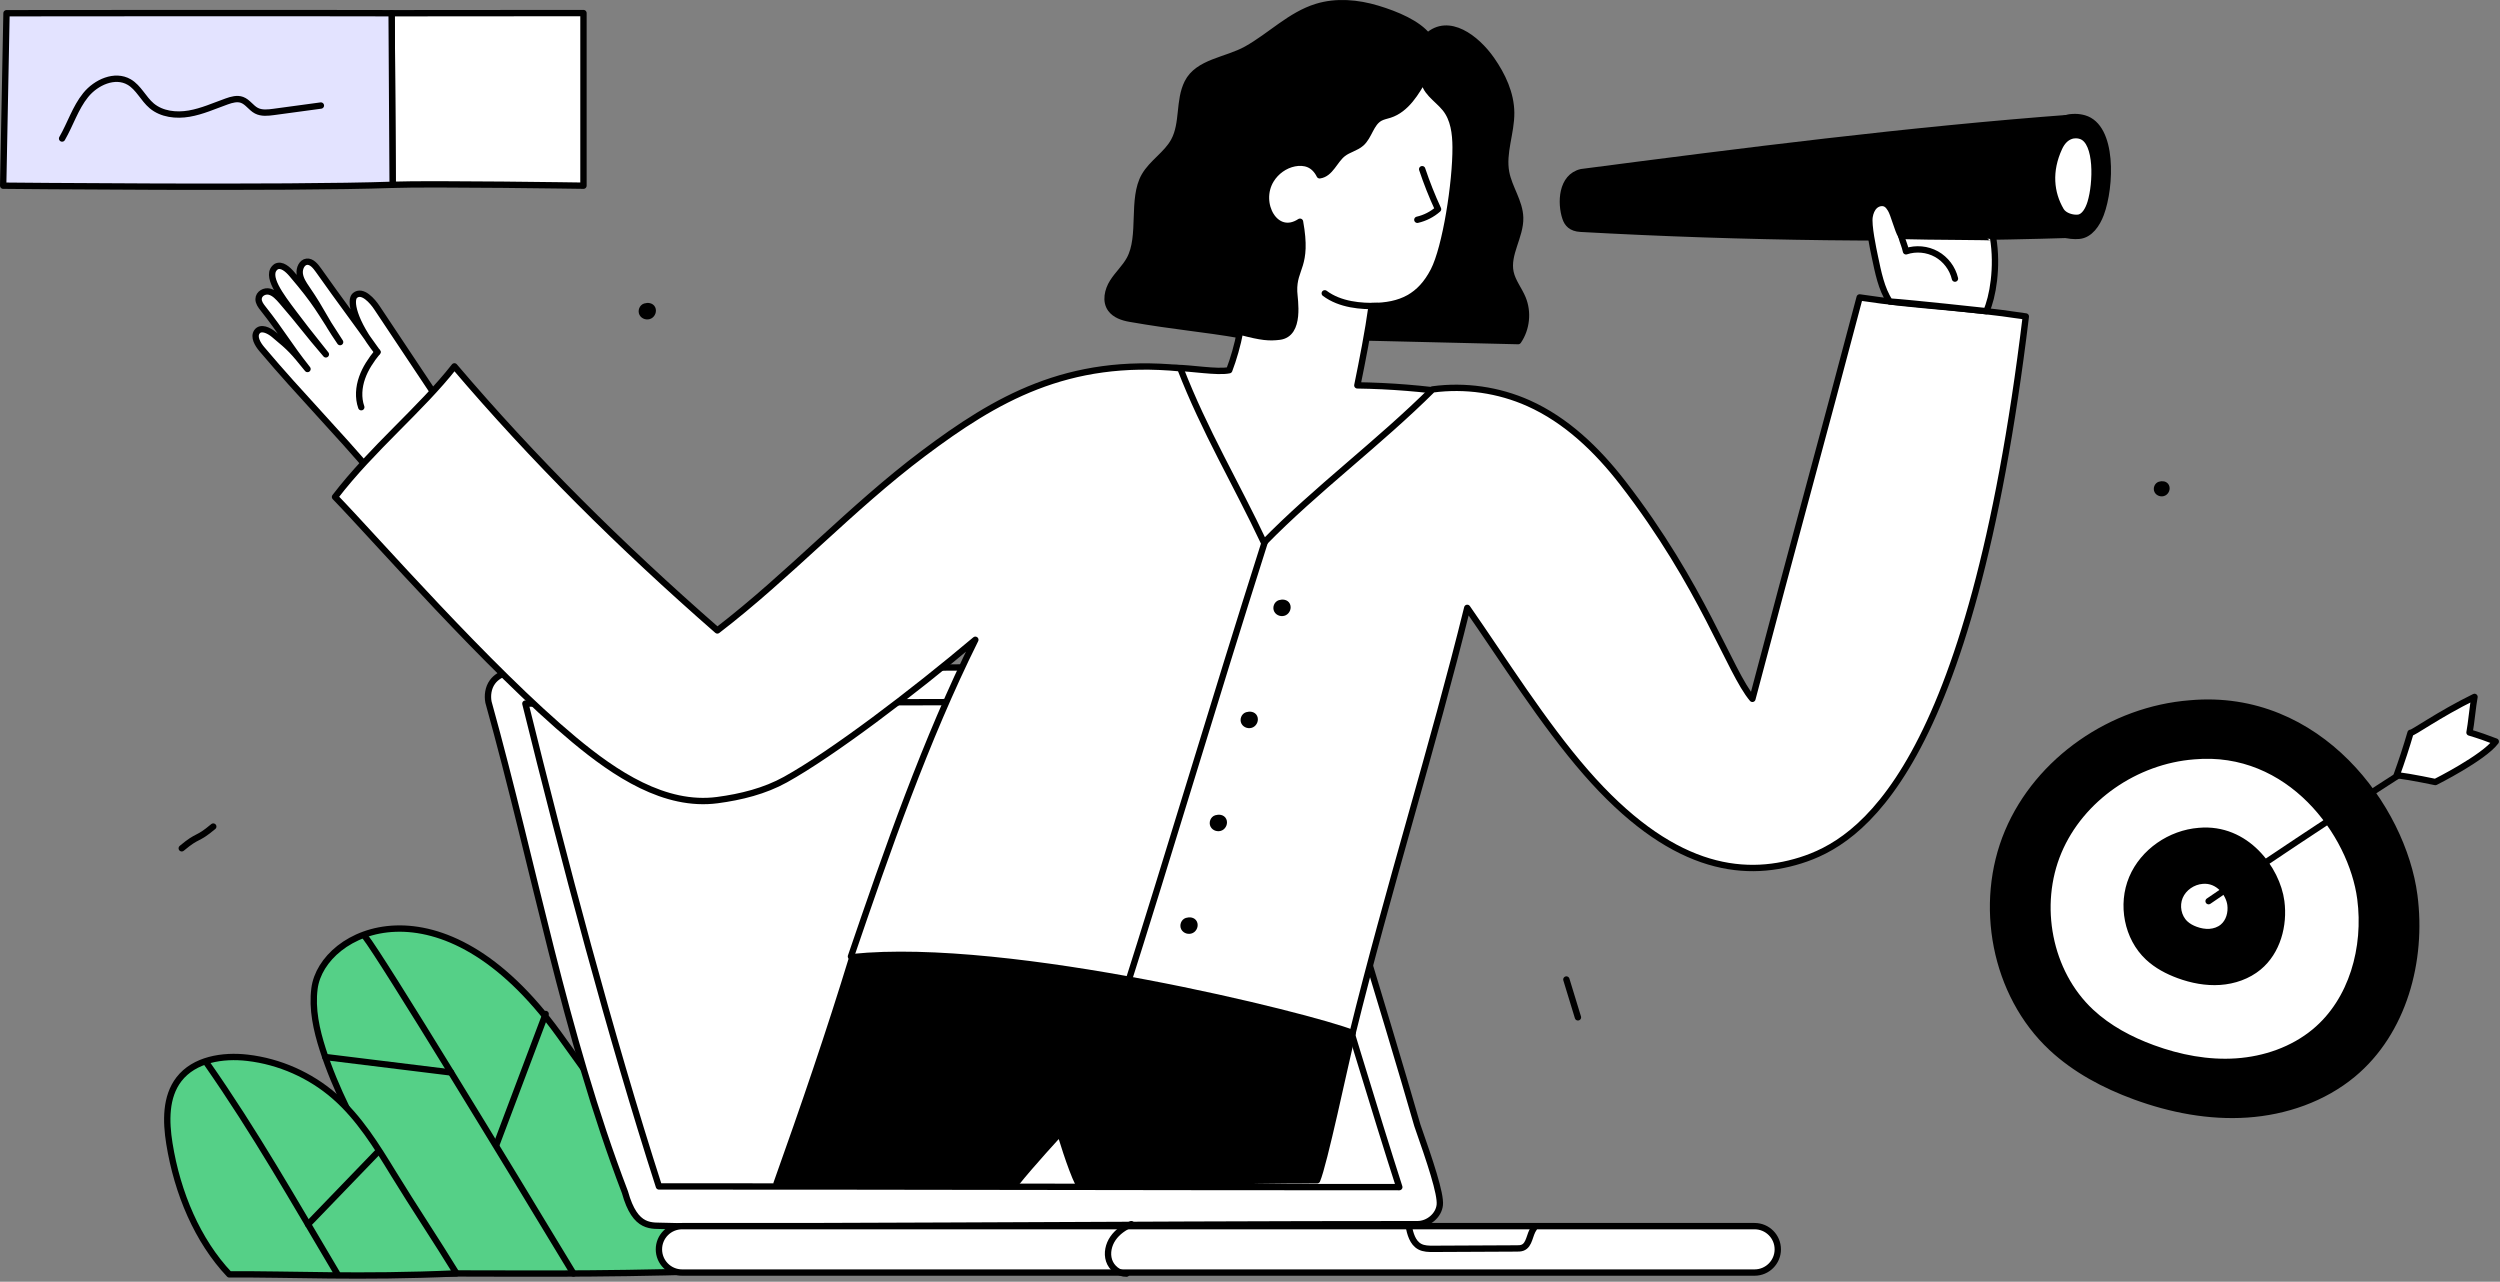 <svg width="591" height="303" viewBox="0 0 591 303" fill="none" xmlns="http://www.w3.org/2000/svg" style="width: 100%; height: 100%;">
<rect x="0" y="0" width="591" height="303" fill="#808080" stroke="none"/>
<g clip-path="url(#clip0_35_1577)">
<path d="M107.934 101.021C101.332 91.022 95.71 82.744 89.107 72.745C88.093 71.209 85.669 68.364 83.908 69.86C82.654 70.926 83.482 75.892 89.224 83.225C83.612 75.275 80.899 71.826 75.287 63.876C74.577 62.871 73.655 61.755 72.53 61.871C71.378 61.989 70.706 63.45 70.861 64.725C71.017 66 71.754 67.107 72.465 68.149C76.548 74.125 76.32 74.896 80.403 80.872C75.259 73.012 75.028 71.899 69.015 64.818C68.019 63.645 66.591 62.374 65.309 63.019C62.471 64.956 66.426 70.019 69.422 74.021C71.138 76.314 72.798 78.476 77.035 83.769C72.61 78.655 71.062 76.329 66.626 71.227C65.793 70.269 64.889 69.265 63.732 68.956C62.575 68.647 61.145 69.406 61.129 70.707C61.119 71.535 61.653 72.258 62.156 72.894C66.82 78.795 68.03 81.333 72.694 87.233C69.248 83.001 68.878 82.502 64.757 79.089C63.533 78.076 61.627 77.169 60.73 78.462C59.902 79.657 60.918 81.375 61.883 82.517C71.381 93.759 79.089 101.347 88.587 112.589" fill="white"></path>
<path d="M107.934 101.021C101.332 91.022 95.71 82.744 89.107 72.745C88.093 71.209 85.669 68.364 83.908 69.86C82.654 70.926 83.482 75.892 89.224 83.225C83.612 75.275 80.899 71.826 75.287 63.876C74.577 62.871 73.655 61.755 72.53 61.871C71.378 61.989 70.706 63.45 70.861 64.725C71.017 66 71.754 67.107 72.465 68.149C76.548 74.125 76.32 74.896 80.403 80.872C75.259 73.012 75.028 71.899 69.015 64.818C68.019 63.645 66.591 62.374 65.309 63.019C62.471 64.956 66.426 70.019 69.422 74.021C71.138 76.314 72.798 78.476 77.035 83.769C72.61 78.655 71.062 76.329 66.626 71.227C65.793 70.269 64.889 69.265 63.732 68.956C62.575 68.647 61.145 69.406 61.129 70.707C61.119 71.535 61.653 72.258 62.156 72.894C66.82 78.795 68.03 81.333 72.694 87.233C69.248 83.001 68.878 82.502 64.757 79.089C63.533 78.076 61.627 77.169 60.73 78.462C59.902 79.657 60.918 81.375 61.883 82.517C71.381 93.759 79.089 101.347 88.587 112.589" stroke="#000000" stroke-width="1.5" stroke-linecap="round" stroke-linejoin="round"></path>
<path d="M89.224 83.226C87.729 85.064 86.384 87.063 85.598 89.297C84.811 91.532 84.617 94.032 85.406 96.266" stroke="#000000" stroke-width="1.5" stroke-linecap="round" stroke-linejoin="round"></path>
<path d="M103.018 301.03C94.875 283.006 82.367 266.975 76.314 248.145C74.811 243.468 73.715 238.533 74.351 233.661C76.141 219.952 104.387 206.095 132.073 244.427C147.278 265.479 156.135 278.284 166.89 300.508C140.815 301.329 120.209 301.029 103.017 301.029L103.018 301.03Z" fill="#55D087" stroke="#000000" stroke-width="1.5" stroke-linecap="round" stroke-linejoin="round"></path>
<path d="M107.909 301.03C103.326 293.534 97.651 285.029 93.068 277.533C89.04 270.945 84.921 264.248 79.103 259.172C73.358 254.16 66.073 250.938 58.499 250.059C52.621 249.377 45.926 250.446 42.309 255.13C39.087 259.303 39.207 265.122 40.042 270.328C41.926 282.082 46.729 293.357 54.209 301.264C68.957 301.161 84.798 302.067 107.909 301.03Z" fill="#55D087" stroke="#000000" stroke-width="1.5" stroke-linecap="round" stroke-linejoin="round"></path>
<path d="M86.287 221.381C90.527 226.837 120.2 275.647 135.564 301.062" stroke="#000000" stroke-width="1.5" stroke-linecap="round" stroke-linejoin="round"></path>
<path d="M48.871 251.311C60.336 267.711 69.479 283.882 79.702 301.084" stroke="#000000" stroke-width="1.5" stroke-linecap="round" stroke-linejoin="round"></path>
<path d="M128.991 239.701L117.377 270.528" stroke="#000000" stroke-width="1.5" stroke-linecap="round" stroke-linejoin="round"></path>
<path d="M76.89 249.872L106.628 253.533" stroke="#000000" stroke-width="1.5" stroke-linecap="round" stroke-linejoin="round"></path>
<path d="M89.148 272.497L72.818 289.431" stroke="#000000" stroke-width="1.5" stroke-linecap="round" stroke-linejoin="round"></path>
<path d="M124.199 158.302C121.338 158.501 118.097 158.9 116.411 161.221C115.392 162.624 115.183 164.459 115.474 165.98C126.471 205.545 133.316 244.107 147.738 281.84C150.219 290.765 154.11 289.648 157.302 289.815C165.015 290.218 269.607 289.379 335.107 289.392C337.632 289.392 340.104 287.361 340.365 284.849C340.637 282.227 338.085 274.646 335.061 266.027C328.004 241.397 311.072 186.682 304.292 163.018C303.293 159.531 299.619 157.009 295.994 157.107C266.898 157.894 127.24 158.091 124.199 158.302Z" fill="#ffffff" stroke="#000000" stroke-width="1.5" stroke-linecap="round" stroke-linejoin="round"></path>
<path d="M337.508 8.519C342.444 4.035 348.987 8.942 352.589 14.102C355.184 17.819 357.202 22.128 357.241 26.661C357.282 31.399 355.17 36.104 356.05 40.761C356.747 44.449 359.273 47.713 359.365 51.465C359.474 55.883 356.161 60.07 357.087 64.391C357.564 66.616 359.104 68.451 359.969 70.556C361.308 73.813 360.893 77.733 358.901 80.637C336.997 80.105 315.093 79.574 293.011 79.184C284.327 77.669 278.063 77.255 267.115 75.345C265.407 75.047 263.602 74.439 262.581 73.037C261.261 71.224 261.847 68.621 263.041 66.722C264.235 64.823 265.953 63.282 267.033 61.317C270.046 55.838 267.451 47.013 270.563 41.59C272.368 38.445 275.822 36.491 277.542 33.299C279.789 29.129 278.607 23.778 280.73 19.544C283.195 14.629 289.91 14.322 294.707 11.634C300.355 8.469 305.077 3.526 311.265 1.623C315.898 0.198 320.946 0.646 325.588 2.041C330.23 3.436 335.14 5.55 337.508 8.519Z" fill="#000000" stroke="#000000" stroke-width="1.5" stroke-linecap="round" stroke-linejoin="round"></path>
<path d="M124.199 166.331C133.23 202.935 144.253 244.714 155.769 280.47C223.573 280.47 264.806 280.637 330.795 280.637C320.094 247.411 296.086 165.783 296.086 165.783C296.086 165.783 131.241 166.218 124.199 166.331Z" fill="white" stroke="#000000" stroke-width="1.5" stroke-linecap="round" stroke-linejoin="round"></path>
<path d="M336.71 18.417C336.37 21.412 339.741 23.272 341.64 25.612C343.674 28.119 344.087 31.555 344.107 34.783C344.16 43.095 341.768 58.485 338.914 64C335.78 70.057 331.238 72.351 324.255 72.351C323.425 78.374 322.095 85.147 320.875 91.102C328.692 91.216 336.502 91.849 344.236 92.994C343.014 99.514 341.578 106.064 338.748 112.064C335.975 117.944 331.933 123.137 327.585 127.97C324.012 131.942 320.165 135.743 315.613 138.539C309.243 142.451 301.592 144.237 294.149 143.549C291.347 143.29 288.534 142.674 286.075 141.305C283.72 139.994 281.783 138.047 280.047 135.986C271.415 125.74 267.191 111.05 271.968 98.533C273.12 95.514 274.784 92.285 273.79 89.079C275.488 87.761 275.913 86.97 278.062 86.97C281.429 86.97 287.776 88.102 290.59 87.519C291.593 84.902 292.573 81.551 293.154 78.401C298.335 79.788 300.093 79.88 302.444 79.597C307.558 78.982 305.989 70.78 305.926 68.91C305.732 63.163 309.271 63.14 307.323 52.414C301.552 56.224 297.063 48.048 300.442 42.526C301.66 40.536 303.71 39.054 305.998 38.599C307.134 38.373 308.345 38.4 309.41 38.854C310.475 39.308 311.373 40.226 311.963 41.443C314.509 41.094 315.456 37.902 317.48 36.317C318.787 35.294 320.55 34.962 321.795 33.864C323.673 32.206 324.025 29.112 326.217 27.898C326.93 27.503 327.752 27.367 328.528 27.117C332.444 25.856 334.829 21.802 336.709 18.414L336.71 18.417Z" fill="white" stroke="#000000" stroke-width="1.5" stroke-linecap="round" stroke-linejoin="round"></path>
<path d="M230.57 151.241C218.837 174.821 209.672 201.182 201.163 226.107C240.752 234.049 280.155 240.028 319.749 244.21C328.065 210.427 338.883 176.096 346.858 143.696C355.422 155.988 364.776 170.958 374.874 182.547C394.654 205.247 411.557 207.819 425.65 203.395C439.298 199.11 465.793 183.123 478.905 74.812C463.396 72.442 454.001 72.508 439.622 70.311C430.605 104.531 424.264 127.274 414.269 165.207C408.882 158.851 402.522 138.549 383.558 114.08C377.556 106.336 370.27 99.31 361.324 95.316C354.27 92.166 346.332 91.024 338.676 92.055C325.99 104.683 310.974 115.803 298.811 128.279C292.245 114.301 284.793 101.977 279.016 87.059C252.278 84.451 235.37 94.368 218.256 107.214C201.142 120.06 186.559 136.009 169.582 149.036C146.46 128.832 126.037 108.49 107.424 86.608C99.489 96.74 88.013 105.979 79.197 117.479C88.485 127.041 115.445 157.989 135.734 174.878C145.382 182.909 157.158 190.8 169.601 189.145C175.165 188.405 180.772 187.017 185.681 184.295C196.727 178.168 215.637 163.842 230.569 151.241H230.57Z" fill="#ffffff" stroke="#000000" stroke-width="1.5" stroke-linecap="round" stroke-linejoin="round"></path>
<path d="M313.174 69.341C316.826 72.071 321.791 72.452 325.588 72.322" stroke="#000000" stroke-width="1.5" stroke-linecap="round" stroke-linejoin="round"></path>
<path d="M336.201 39.998C337.275 43.216 338.529 46.374 339.954 49.452C338.565 50.676 336.866 51.545 335.061 51.955" stroke="#000000" stroke-width="1.5" stroke-linecap="round" stroke-linejoin="round"></path>
<path d="M201.507 226.256C196.194 243.673 190.044 261.662 183.579 279.762C202.844 279.724 216.987 279.814 240.124 279.814C243.79 275.185 250.625 267.801 250.625 267.801C250.625 267.801 253.053 276.076 254.934 279.832C274.287 279.778 293.141 278.975 311.353 279.025C312.966 275.321 317.777 252.54 319.749 244.209C309.898 240.308 238.578 222.41 201.507 226.256Z" fill="#000000" stroke="#000000" stroke-width="1.5" stroke-linecap="round" stroke-linejoin="round"></path>
<path d="M299.09 127.828C286.412 167.694 277.327 198.76 265.082 237.264" stroke="#000000" stroke-width="1.5" stroke-linecap="round" stroke-linejoin="round"></path>
<path d="M137.932 3.091C137.932 3.091 95.628 3.138 92.579 3.126C92.66 17.313 92.74 29.5 92.821 43.688C101.988 43.358 137.933 43.898 137.933 43.898L137.932 3.091Z" fill="#ffffff" stroke="#000000" stroke-width="1.5" stroke-linecap="round" stroke-linejoin="round"></path>
<path d="M1.538 3.126L0.75 43.897C0.75 43.897 68.113 44.576 92.821 43.687C92.74 29.5 92.66 17.313 92.579 3.125C72.545 3.047 1.538 3.126 1.538 3.126Z" fill="#E3E3FF" stroke="#000000" stroke-width="1.5" stroke-linecap="round" stroke-linejoin="round"></path>
<path d="M105.769 13.554C103.683 14.809 102.21 17.036 101.871 19.448C101.586 21.48 102.077 23.565 102.96 25.417C103.7 26.968 104.773 28.438 106.307 29.211C107.701 29.913 109.327 29.969 110.887 29.899C112.853 29.811 114.844 29.536 116.636 28.72C118.428 27.904 120.013 26.493 120.703 24.65C121.481 22.571 120.875 20.267 120.01 18.223C117.045 11.223 109.306 11.427 105.77 13.555L105.769 13.554Z" stroke="white" stroke-width="1.5" stroke-linecap="round" stroke-linejoin="round"></path>
<path d="M118.67 28.526L126.009 35.525" stroke="white" stroke-width="1.5" stroke-linecap="round" stroke-linejoin="round"></path>
<path d="M14.68 32.747C16.636 29.371 17.797 25.513 20.249 22.478C22.701 19.443 27.163 17.432 30.535 19.395C32.776 20.7 33.876 23.341 35.858 25.012C38.239 27.019 41.645 27.391 44.714 26.863C47.783 26.335 50.651 25.023 53.585 23.979C54.758 23.562 56.056 23.187 57.225 23.616C58.562 24.107 59.355 25.515 60.619 26.171C61.86 26.816 63.349 26.644 64.735 26.457C68.443 25.955 72.15 25.452 75.858 24.95" stroke="#000000" stroke-width="1.5" stroke-linecap="round" stroke-linejoin="round"></path>
<path d="M373.676 54.083C412.298 56.221 451.012 56.69 489.675 55.488C486.9 54.837 485.292 52.398 484.411 50.111C481.768 43.249 485.371 33.41 490.132 27.807C451.164 30.698 411.762 35.754 373.849 40.695C369.07 41.797 368.895 48.043 370.079 51.544C370.516 52.836 371.402 53.959 373.677 54.085L373.676 54.083Z" fill="#000000" stroke="#000000" stroke-width="1.5" stroke-linecap="round" stroke-linejoin="round"></path>
<path d="M483.587 31.944C486.079 27.547 490.192 27.246 492.705 27.975C499.64 29.986 499.054 44.109 496.63 50.591C495.735 52.984 494.056 55.495 491.513 55.742C489.185 55.969 485.648 55.18 484.283 53.28C480.003 47.32 479.095 39.866 483.586 31.944H483.587Z" fill="#000000" stroke="#000000" stroke-width="1.5" stroke-linecap="round" stroke-linejoin="round"></path>
<path d="M486.795 34.921C488.212 31.862 490.55 31.653 491.98 32.16C495.924 33.559 495.59 43.383 494.212 47.893C493.703 49.558 492.748 51.304 491.303 51.477C489.979 51.635 487.968 51.086 487.192 49.764C484.758 45.618 484.242 40.433 486.796 34.922L486.795 34.921Z" fill="white" stroke="#000000" stroke-width="1.5" stroke-linecap="round" stroke-linejoin="round"></path>
<path d="M469.573 73.566C471.046 70.351 472.338 63.169 471.156 56.136C471.057 55.948 456.257 55.998 449.455 55.781C448.601 54.421 447.708 50.661 446.959 49.451C446.671 48.985 446.351 48.513 445.879 48.233C445.048 47.74 443.919 47.998 443.205 48.649C442.491 49.3 442.133 50.261 441.972 51.213C441.633 53.215 442.806 58.758 443.227 60.745C443.975 64.274 444.75 68.33 446.731 71.275C451.735 71.613 469.571 73.565 469.571 73.565L469.573 73.566Z" fill="white" stroke="#000000" stroke-width="1.5" stroke-linecap="round" stroke-linejoin="round"></path>
<path d="M517.742 166.289C499.324 167.716 481.85 179.624 474.672 196.646C467.494 213.668 471.492 235.055 484.992 247.665C490.589 252.893 497.5 256.556 504.691 259.192C513.174 262.301 522.245 264.057 531.259 263.442C540.273 262.827 549.232 259.74 556.19 253.977C568.188 244.038 572.759 227.107 570.737 211.659C568.034 191.012 548.273 163.549 517.742 166.289Z" fill="#000000" stroke="#000000" stroke-width="1.5" stroke-linecap="round" stroke-linejoin="round"></path>
<path d="M518.626 178.769C504.944 179.829 491.962 188.676 486.629 201.321C481.296 213.966 484.267 229.855 494.296 239.223C498.454 243.107 503.588 245.828 508.931 247.786C515.233 250.096 521.972 251.401 528.669 250.943C535.366 250.486 542.021 248.193 547.19 243.911C556.103 236.528 559.499 223.949 557.997 212.473C555.989 197.134 541.308 176.732 518.627 178.768L518.626 178.769Z" fill="white" stroke="#000000" stroke-width="1.5" stroke-linecap="round" stroke-linejoin="round"></path>
<path d="M519.839 196.445C513.081 196.968 506.669 201.338 504.035 207.584C501.401 213.829 502.868 221.677 507.822 226.304C509.876 228.222 512.411 229.566 515.05 230.534C518.163 231.675 521.491 232.319 524.799 232.093C528.106 231.867 531.394 230.735 533.947 228.62C538.349 224.973 540.027 218.761 539.285 213.092C538.293 205.516 531.042 195.439 519.84 196.445H519.839Z" fill="#000000" stroke="#000000" stroke-width="1.5" stroke-linecap="round" stroke-linejoin="round"></path>
<path d="M520.671 208.197C518.372 208.375 516.19 209.862 515.294 211.987C514.398 214.112 514.897 216.782 516.582 218.356C517.281 219.009 518.143 219.466 519.041 219.795C520.1 220.183 521.232 220.402 522.358 220.326C523.483 220.249 524.602 219.864 525.47 219.144C526.968 217.903 527.538 215.79 527.286 213.861C526.949 211.284 524.482 207.855 520.67 208.197H520.671Z" fill="white" stroke="#000000" stroke-width="1.5" stroke-linecap="round" stroke-linejoin="round"></path>
<path d="M522.113 213.035C540.609 200.366 559.339 188.038 578.289 176.06" stroke="#000000" stroke-width="1.5" stroke-linecap="round" stroke-linejoin="round"></path>
<path d="M566.579 183.236C567.778 179.939 568.87 176.603 569.853 173.236C570.339 173.406 576.37 168.96 584.974 164.746C584.58 166.718 584.186 171.19 583.792 173.163C585.89 173.786 587.962 174.5 589.999 175.3C587.099 179.174 575.718 184.873 575.718 184.873C575.718 184.873 570.178 183.688 566.578 183.237L566.579 183.236Z" fill="#ffffff" stroke="#000000" stroke-width="1.5" stroke-linecap="round" stroke-linejoin="round"></path>
<path d="M414.782 289.859H161.256C158.226 289.859 155.769 292.316 155.769 295.346V295.347C155.769 298.377 158.226 300.834 161.256 300.834H414.782C417.812 300.834 420.269 298.377 420.269 295.347V295.346C420.269 292.316 417.812 289.859 414.782 289.859Z" fill="#ffffff" stroke="#000000" stroke-width="1.5" stroke-linecap="round" stroke-linejoin="round"></path>
<path d="M267.438 289.392C265.748 290.128 264.166 291.213 263.117 292.73C262.068 294.247 261.612 296.232 262.183 297.985C262.754 299.738 264.463 301.138 266.305 301.085" stroke="#000000" stroke-width="1.5" stroke-linecap="round" stroke-linejoin="round"></path>
<path d="M332.989 289.751C333.372 291.645 333.922 293.775 335.621 294.696C336.595 295.224 337.757 295.232 338.865 295.226C345.432 295.195 352 295.164 358.567 295.132C359.029 295.13 359.503 295.125 359.933 294.958C361.634 294.297 361.53 291.827 362.623 290.366" stroke="#000000" stroke-width="1.5" stroke-linecap="round" stroke-linejoin="round"></path>
<path d="M50.416 195.4C46.383 198.777 46.997 197.161 42.964 200.538" stroke="#000000" stroke-width="1.5" stroke-linecap="round" stroke-linejoin="round"></path>
<path d="M370.29 231.555C371.201 234.537 372.112 237.519 373.024 240.5" stroke="#000000" stroke-width="1.5" stroke-linecap="round" stroke-linejoin="round"></path>
<path d="M449.456 55.781C449.787 57.084 450.304 58.116 450.578 59.412C452.935 58.623 455.619 58.872 457.79 60.083C459.961 61.293 461.584 63.446 462.151 65.866" stroke="#000000" stroke-width="1.5" stroke-linecap="round" stroke-linejoin="round"></path>
<path d="M510.575 114.591C510.019 114.766 509.742 115.502 510.012 116.018C510.282 116.534 510.999 116.74 511.521 116.48C512.038 116.222 512.308 115.533 512.061 115.01C511.814 114.487 511.133 114.415 510.575 114.591Z" fill="#000000" stroke="#000000" stroke-width="1.5" stroke-linecap="round" stroke-linejoin="round"></path>
<path d="M152.494 72.463C151.854 72.664 151.535 73.512 151.845 74.107C152.155 74.702 152.982 74.938 153.583 74.639C154.179 74.342 154.489 73.548 154.205 72.946C153.921 72.344 153.137 72.261 152.494 72.463Z" fill="#000000" stroke="#000000" stroke-width="1.5" stroke-linecap="round" stroke-linejoin="round"></path>
<path d="M302.543 142.592C301.903 142.793 301.584 143.641 301.894 144.236C302.204 144.831 303.031 145.067 303.632 144.768C304.228 144.471 304.538 143.677 304.254 143.075C303.97 142.473 303.186 142.39 302.543 142.592Z" fill="#000000" stroke="#000000" stroke-width="1.5" stroke-linecap="round" stroke-linejoin="round"></path>
<path d="M294.794 169.083C294.154 169.284 293.835 170.132 294.145 170.727C294.455 171.322 295.282 171.558 295.883 171.259C296.479 170.962 296.789 170.168 296.505 169.566C296.221 168.964 295.437 168.881 294.794 169.083Z" fill="#000000" stroke="#000000" stroke-width="1.5" stroke-linecap="round" stroke-linejoin="round"></path>
<path d="M287.494 193.444C286.854 193.645 286.535 194.493 286.845 195.088C287.155 195.683 287.982 195.919 288.583 195.62C289.179 195.323 289.489 194.529 289.205 193.927C288.921 193.325 288.137 193.242 287.494 193.444Z" fill="#000000" stroke="#000000" stroke-width="1.5" stroke-linecap="round" stroke-linejoin="round"></path>
<path d="M280.562 217.71C279.922 217.911 279.603 218.759 279.913 219.354C280.223 219.949 281.05 220.185 281.651 219.886C282.247 219.589 282.557 218.795 282.273 218.193C281.989 217.591 281.205 217.508 280.562 217.71Z" fill="#000000" stroke="#000000" stroke-width="1.5" stroke-linecap="round" stroke-linejoin="round"></path>
</g>
<defs>
<clipPath id="clip0_35_1577">
<rect width="590.75" height="302.283" fill="white"></rect>
</clipPath>
</defs>
</svg>